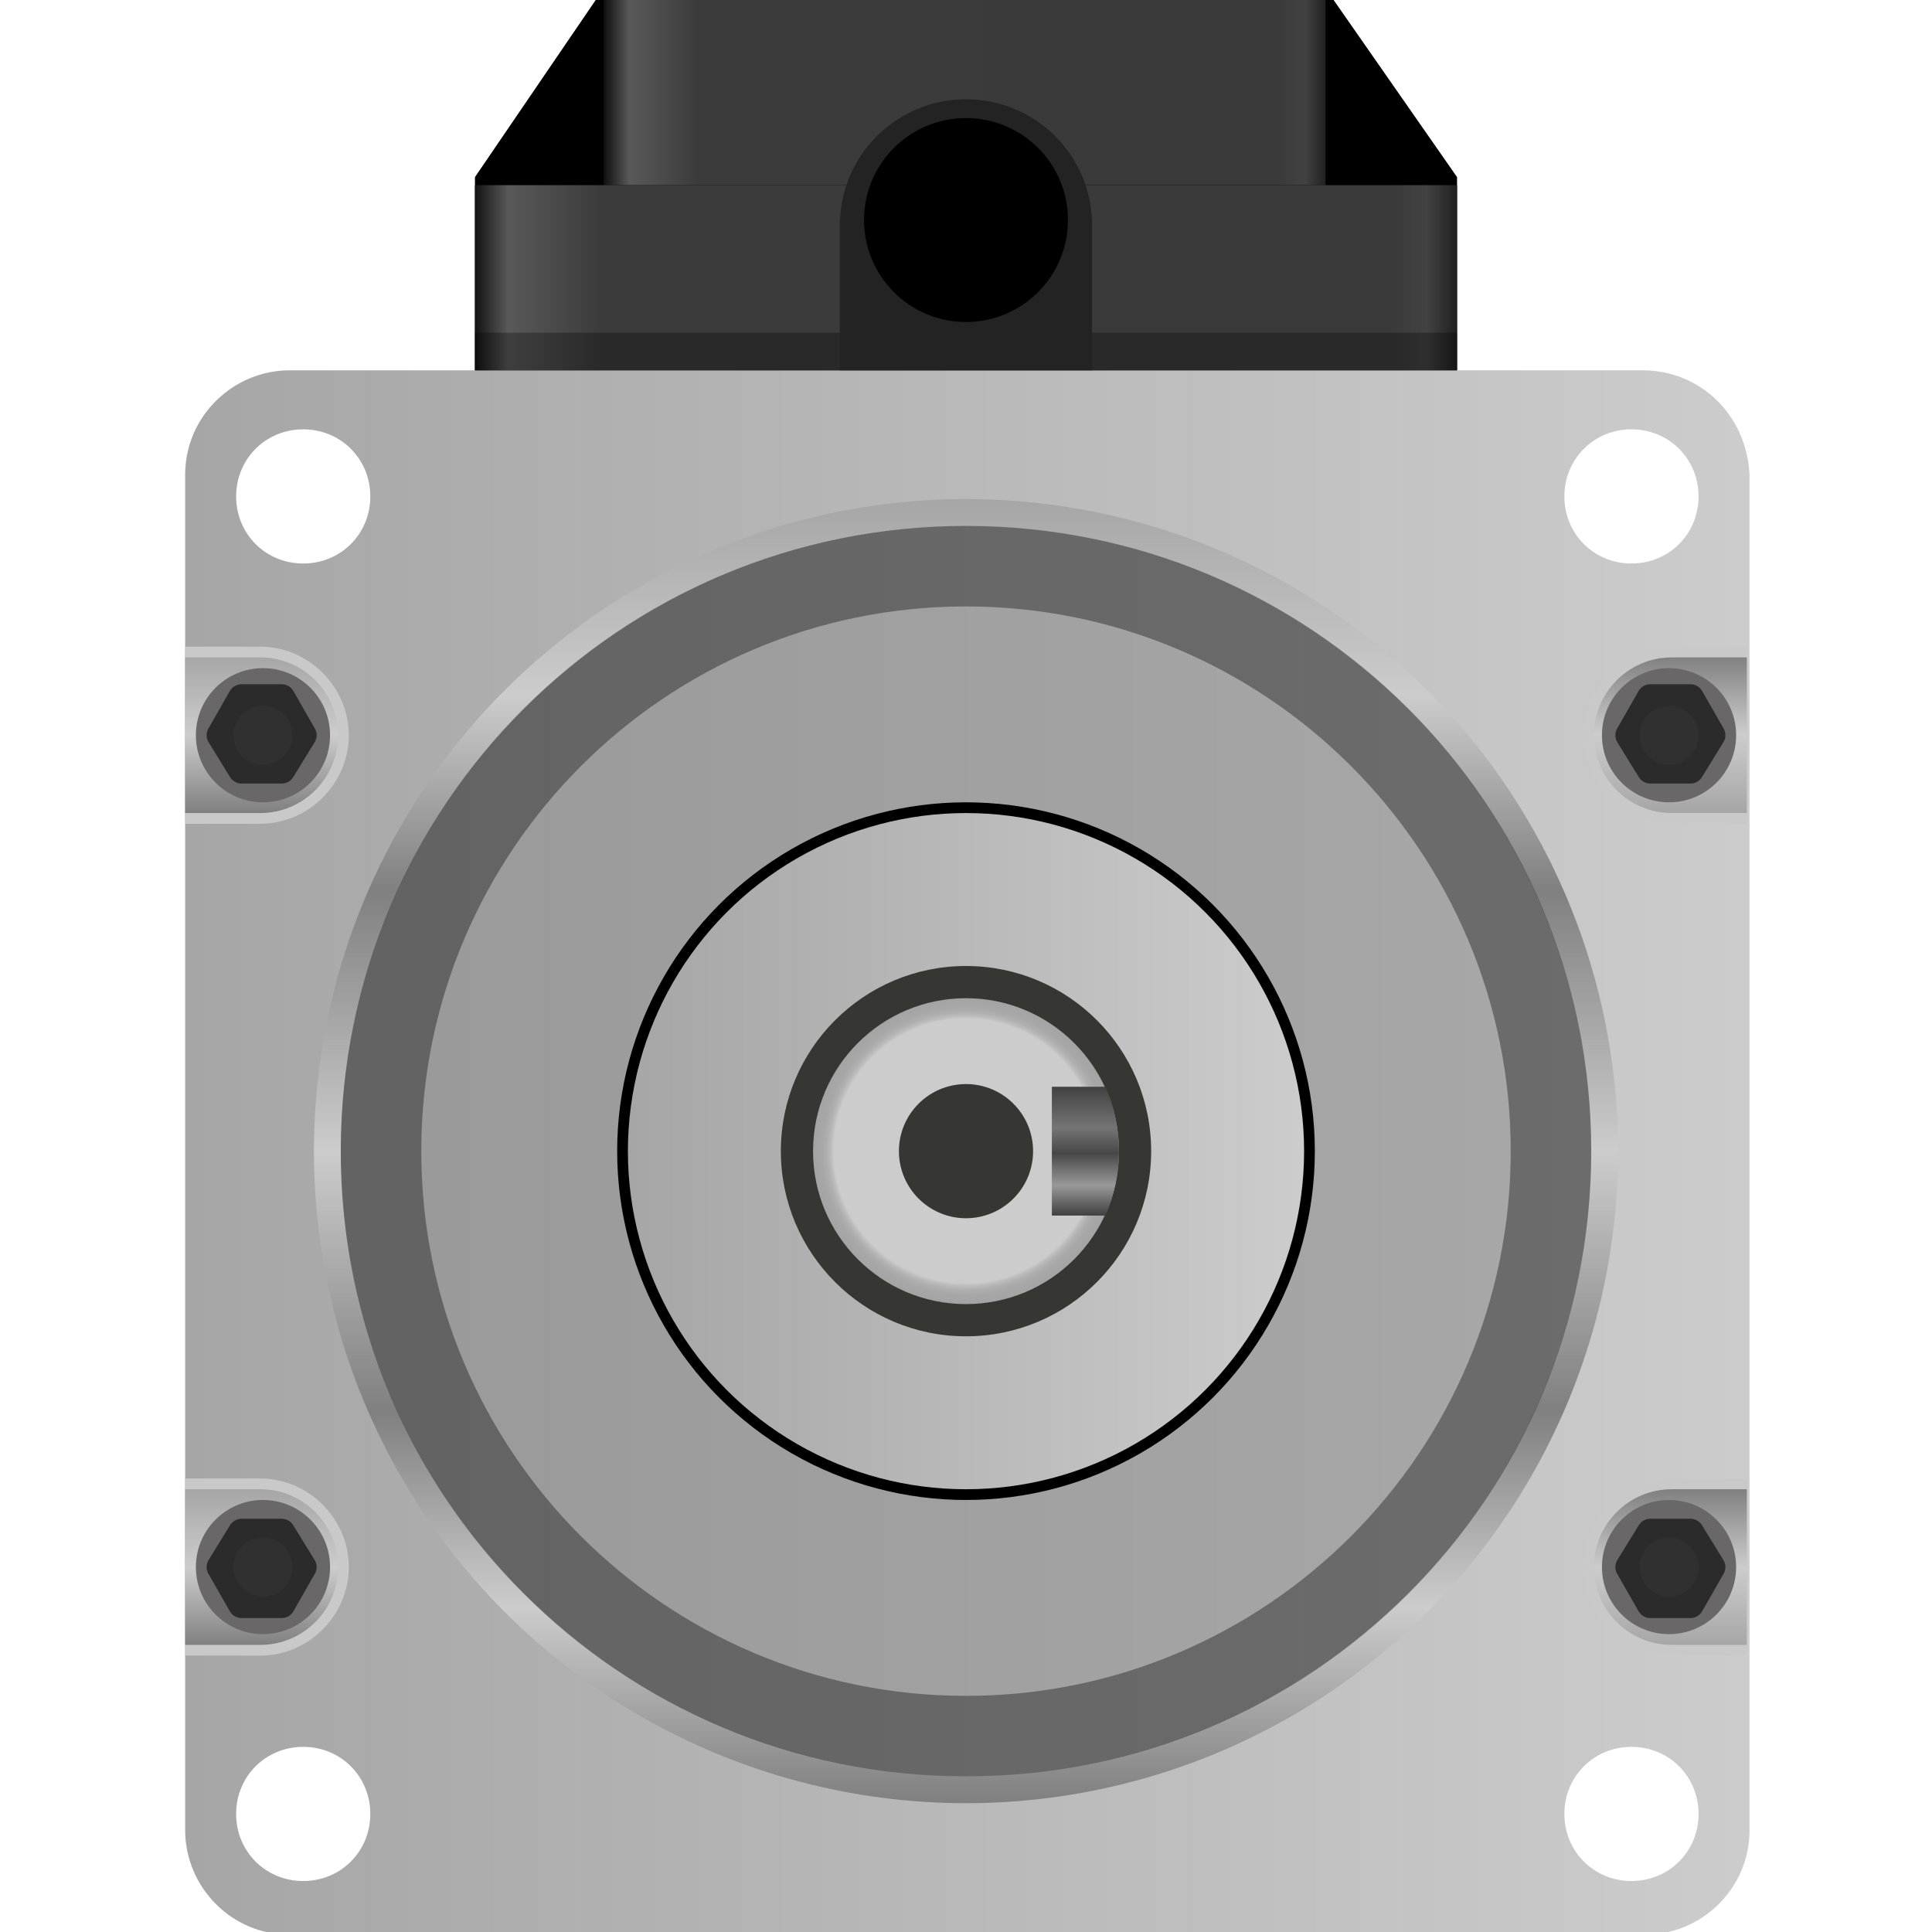 <?xml version="1.0" encoding="utf-8"?>
<!-- Generator: Adobe Illustrator 22.0.0, SVG Export Plug-In . SVG Version: 6.00 Build 0)  -->
<svg version="1.1" id="图层_1" xmlns="http://www.w3.org/2000/svg" xmlns:xlink="http://www.w3.org/1999/xlink" x="0px" y="0px"
	 viewBox="0 0 72 72" style="enable-background:new 0 0 72 72;" xml:space="preserve" width="72" height="72">
<style type="text/css">
	.st0{fill:#0F0F0F;}
	.st1{fill:url(#SVGID_1_);}
	.st2{fill:url(#SVGID_2_);}
	.st3{opacity:0.3;}
	.st4{fill:url(#SVGID_3_);}
	.st5{fill:url(#SVGID_4_);}
	.st6{fill:url(#SVGID_5_);}
	.st7{fill:url(#SVGID_6_);}
	.st8{fill:url(#SVGID_7_);}
	.st9{fill:url(#SVGID_8_);}
	.st10{fill:url(#SVGID_9_);}
	.st11{fill:url(#SVGID_10_);}
	.st12{fill:url(#SVGID_11_);}
	.st13{fill:url(#SVGID_12_);}
	.st14{fill:url(#SVGID_13_);}
	.st15{fill:url(#SVGID_14_);}
	.st16{fill:url(#SVGID_15_);}
	.st17{fill:url(#SVGID_16_);}
	.st18{fill:url(#SVGID_17_);}
	.st19{fill:url(#SVGID_18_);}
	.st20{fill:url(#SVGID_19_);}
	.st21{opacity:0.3;fill:url(#SVGID_20_);}
	.st22{opacity:0.3;fill:url(#SVGID_21_);}
	.st23{fill:url(#SVGID_22_);}
	.st24{fill:#292929;}
	.st25{fill:url(#SVGID_23_);}
	.st26{fill:#161616;}
	.st27{fill:#191919;}
	.st28{fill:url(#SVGID_24_);}
	.st29{fill:url(#SVGID_25_);}
	.st30{fill:url(#SVGID_26_);}
	.st31{fill:url(#SVGID_27_);}
	.st32{fill:url(#SVGID_28_);}
	.st33{fill:url(#SVGID_29_);}
	.st34{fill:url(#SVGID_30_);}
	.st35{fill:url(#SVGID_31_);}
	.st36{fill:url(#SVGID_32_);}
	.st37{fill:url(#SVGID_33_);}
	.st38{fill:url(#SVGID_34_);}
	.st39{fill:url(#SVGID_35_);}
	.st40{fill:url(#SVGID_36_);}
	.st41{fill:url(#SVGID_37_);}
	.st42{fill:#C9C9C9;}
	.st43{fill:url(#SVGID_38_);}
	.st44{fill:#696767;}
	.st45{fill:#424141;stroke:#2B2B2B;stroke-linejoin:round;stroke-miterlimit:10;}
	.st46{fill:#303030;}
	.st47{fill:url(#SVGID_39_);}
	.st48{fill:url(#SVGID_40_);}
	.st49{fill:url(#SVGID_41_);}
	.st50{fill:url(#SVGID_42_);}
	.st51{fill:url(#SVGID_43_);}
	.st52{opacity:0.4;}
	.st53{fill:#111111;}
	.st54{fill:url(#SVGID_44_);}
	.st55{fill:#363633;}
	.st56{fill:url(#SVGID_45_);}
	.st57{fill:url(#SVGID_46_);}
	.st58{fill:#232323;}
	.st59{fill:url(#SVGID_47_);}
	.st60{fill:url(#SVGID_48_);}
	.st61{fill:url(#SVGID_49_);}
	.st62{fill:url(#SVGID_50_);}
	.st63{fill:url(#SVGID_51_);}
	.st64{fill:url(#SVGID_52_);}
	.st65{fill:url(#SVGID_53_);}
	.st66{fill:url(#SVGID_54_);}
	.st67{fill:url(#SVGID_55_);}
	.st68{fill:url(#SVGID_56_);}
	.st69{fill:url(#SVGID_57_);}
	.st70{fill:url(#SVGID_58_);}
	.st71{fill:#878787;}
	.st72{opacity:0.5;fill:#FFFFFF;}
	.st73{opacity:0.5;}
	.st74{fill:url(#SVGID_59_);}
	.st75{fill:url(#SVGID_60_);}
	.st76{fill:url(#SVGID_61_);}
	.st77{fill:url(#SVGID_62_);}
	.st78{fill:url(#SVGID_63_);}
	.st79{opacity:0.2;}
	.st80{fill:url(#SVGID_64_);}
	.st81{fill:url(#SVGID_65_);}
	.st82{fill:url(#SVGID_66_);}
	.st83{fill:url(#SVGID_67_);}
	.st84{fill:url(#SVGID_68_);}
	.st85{fill:url(#SVGID_69_);}
	.st86{fill:url(#SVGID_70_);}
	.st87{fill:url(#SVGID_71_);}
	.st88{fill:url(#SVGID_72_);}
	.st89{fill:url(#SVGID_73_);}
	.st90{fill:url(#SVGID_74_);}
	.st91{fill:url(#SVGID_75_);}
	.st92{fill:url(#SVGID_76_);}
	.st93{fill:url(#SVGID_77_);}
	.st94{fill:url(#SVGID_78_);}
	.st95{fill:url(#SVGID_79_);}
	.st96{fill:url(#SVGID_80_);}
	.st97{fill:url(#SVGID_81_);}
	.st98{fill:url(#SVGID_82_);}
	.st99{fill:#5B5B5B;}
	.st100{fill:url(#SVGID_83_);}
	.st101{fill:url(#SVGID_84_);}
	.st102{fill:url(#SVGID_85_);}
	.st103{fill:url(#SVGID_86_);}
	.st104{fill:url(#SVGID_87_);}
	.st105{fill:url(#SVGID_88_);}
	.st106{fill:url(#SVGID_89_);}
	.st107{fill:url(#SVGID_90_);}
	.st108{fill:url(#SVGID_91_);}
	.st109{fill:url(#SVGID_92_);}
	.st110{fill:url(#SVGID_93_);}
	.st111{fill:url(#SVGID_94_);}
	.st112{fill:url(#SVGID_95_);}
	.st113{fill:url(#SVGID_96_);}
	.st114{fill:url(#SVGID_97_);}
	.st115{fill:url(#SVGID_98_);}
	.st116{fill:url(#SVGID_99_);}
	.st117{fill:url(#SVGID_100_);}
	.st118{fill:url(#SVGID_101_);}
	.st119{fill:url(#SVGID_102_);}
	.st120{fill:url(#SVGID_103_);}
	.st121{fill:url(#SVGID_104_);}
	.st122{fill:url(#SVGID_105_);}
	.st123{fill:url(#SVGID_106_);}
	.st124{fill:url(#SVGID_107_);}
	.st125{fill:url(#SVGID_108_);}
	.st126{fill:url(#SVGID_109_);}
	.st127{fill:url(#SVGID_110_);}
	.st128{fill:url(#SVGID_111_);}
	.st129{fill:url(#SVGID_112_);}
	.st130{fill:url(#SVGID_113_);}
	.st131{fill:url(#SVGID_114_);}
	.st132{fill:url(#SVGID_115_);}
	.st133{fill:url(#SVGID_116_);}
	.st134{fill:url(#SVGID_117_);}
	.st135{fill:url(#SVGID_118_);}
	.st136{fill:url(#SVGID_119_);}
	.st137{fill:url(#SVGID_120_);}
	.st138{fill:url(#SVGID_121_);}
	.st139{fill:url(#SVGID_122_);}
	.st140{fill:url(#SVGID_123_);}
	.st141{fill:url(#SVGID_124_);}
	.st142{fill:url(#SVGID_125_);}
	.st143{fill:url(#SVGID_126_);}
	.st144{opacity:0.3;fill:url(#SVGID_127_);}
	.st145{fill:url(#SVGID_128_);}
	.st146{fill:url(#SVGID_129_);}
	.st147{fill:url(#SVGID_130_);}
	.st148{fill:url(#SVGID_131_);}
	.st149{opacity:0.3;fill:url(#SVGID_132_);}
	.st150{opacity:0.3;fill:url(#SVGID_133_);}
	.st151{opacity:0.8;fill:url(#SVGID_134_);}
	.st152{fill:url(#SVGID_135_);}
	.st153{opacity:0.5;fill:url(#SVGID_136_);}
	.st154{fill:url(#SVGID_137_);}
	.st155{fill:url(#SVGID_138_);}
	.st156{opacity:0.5;fill:url(#SVGID_139_);}
	.st157{fill:url(#SVGID_140_);}
	.st158{fill:url(#SVGID_141_);}
	.st159{opacity:0.5;fill:url(#SVGID_142_);}
	.st160{fill:url(#SVGID_143_);}
	.st161{fill:url(#SVGID_144_);}
	.st162{opacity:0.5;fill:url(#SVGID_145_);}
	.st163{fill:url(#SVGID_146_);}
	.st164{fill:url(#SVGID_147_);}
	.st165{opacity:0.5;fill:url(#SVGID_148_);}
	.st166{fill:url(#SVGID_149_);}
	.st167{fill:url(#SVGID_150_);}
	.st168{opacity:0.5;fill:url(#SVGID_151_);}
	.st169{fill:url(#SVGID_152_);}
	.st170{fill:url(#SVGID_153_);}
	.st171{opacity:0.5;fill:url(#SVGID_154_);}
	.st172{fill:url(#SVGID_155_);}
	.st173{fill:url(#SVGID_156_);}
	.st174{opacity:0.5;fill:url(#SVGID_157_);}
	.st175{fill:url(#SVGID_158_);}
	.st176{fill:url(#SVGID_159_);}
	.st177{opacity:0.5;fill:url(#SVGID_160_);}
	.st178{fill:url(#SVGID_161_);}
	.st179{fill:url(#SVGID_162_);}
	.st180{opacity:0.5;fill:url(#SVGID_163_);}
	.st181{fill:url(#SVGID_164_);}
	.st182{fill:url(#SVGID_165_);}
	.st183{opacity:0.5;fill:url(#SVGID_166_);}
	.st184{fill:url(#SVGID_167_);}
	.st185{fill:url(#SVGID_168_);}
	.st186{opacity:0.5;fill:url(#SVGID_169_);}
	.st187{fill:url(#SVGID_170_);}
	.st188{fill:url(#SVGID_171_);}
	.st189{opacity:0.5;fill:url(#SVGID_172_);}
	.st190{fill:url(#SVGID_173_);}
	.st191{fill:url(#SVGID_174_);}
	.st192{fill:url(#SVGID_175_);}
	.st193{fill:url(#SVGID_176_);}
	.st194{opacity:0.5;fill:url(#SVGID_177_);}
	.st195{opacity:0.5;fill:url(#SVGID_178_);}
	.st196{fill:url(#SVGID_179_);}
	.st197{fill:url(#SVGID_180_);}
	.st198{opacity:0.5;fill:url(#SVGID_181_);}
	.st199{opacity:0.4;fill:url(#SVGID_182_);}
	.st200{opacity:0.5;fill:url(#SVGID_183_);}
	.st201{opacity:0.5;fill:url(#SVGID_184_);}
	.st202{opacity:0.5;fill:url(#SVGID_185_);}
	.st203{fill:url(#SVGID_186_);}
	.st204{fill:url(#SVGID_187_);}
	.st205{opacity:0.5;fill:url(#SVGID_188_);}
	.st206{fill:url(#SVGID_189_);}
	.st207{opacity:0.5;fill:url(#SVGID_190_);}
	.st208{fill:url(#SVGID_191_);}
	.st209{fill:url(#SVGID_192_);}
	.st210{fill:url(#SVGID_193_);}
	.st211{fill:url(#SVGID_194_);}
	.st212{fill:url(#SVGID_195_);}
	.st213{fill:url(#路径_726_4_);}
	.st214{fill:url(#路径_727_4_);}
	.st215{fill:url(#路径_729_4_);}
	.st216{fill:url(#路径_730_4_);}
	.st217{fill:url(#路径_731_4_);}
	.st218{fill:url(#路径_733_4_);}
	.st219{fill:#FFFFFF;}
	.st220{fill:url(#路径_736_4_);}
	.st221{fill:url(#路径_737_4_);}
	.st222{fill:url(#路径_738_4_);}
	.st223{fill:url(#路径_740_4_);}
	.st224{fill:url(#路径_743_4_);}
	.st225{fill:url(#路径_744_4_);}
	.st226{fill:url(#路径_745_4_);}
	.st227{fill:url(#路径_747_4_);}
	.st228{fill:url(#路径_750_4_);}
	.st229{fill:url(#路径_751_4_);}
	.st230{fill:url(#路径_752_4_);}
	.st231{fill:url(#路径_754_4_);}
	.st232{fill:url(#SVGID_196_);}
	.st233{fill:url(#SVGID_197_);}
	.st234{fill:url(#SVGID_198_);}
	.st235{fill:url(#SVGID_199_);}
	.st236{fill:url(#SVGID_200_);}
	.st237{fill:url(#SVGID_201_);}
	.st238{fill:url(#SVGID_202_);}
	.st239{fill:url(#SVGID_203_);}
	.st240{fill:url(#SVGID_204_);}
	.st241{fill:url(#SVGID_205_);}
	.st242{fill:url(#SVGID_206_);}
	.st243{fill:url(#SVGID_207_);}
	.st244{fill:url(#SVGID_208_);}
	.st245{fill:url(#路径_3291_2_);}
	.st246{opacity:0.18;fill:#757575;}
	.st247{opacity:0.2;fill:#FFFFFF;}
	.st248{fill:url(#路径_3292_2_);}
	.st249{opacity:0.8;fill:url(#SVGID_209_);}
	.st250{opacity:0.5;fill:url(#SVGID_210_);}
	.st251{opacity:0.5;fill:url(#SVGID_211_);}
	.st252{opacity:0.4;fill:#FFFFFF;}
	.st253{fill:url(#SVGID_212_);}
	.st254{opacity:0.5;fill:url(#SVGID_213_);}
	.st255{fill:url(#SVGID_214_);}
	.st256{fill:url(#SVGID_215_);}
	.st257{opacity:0.5;fill:url(#SVGID_216_);}
	.st258{fill:url(#SVGID_217_);}
	.st259{fill:url(#SVGID_218_);}
	.st260{opacity:0.5;fill:url(#SVGID_219_);}
	.st261{fill:url(#SVGID_220_);}
	.st262{fill:url(#SVGID_221_);}
	.st263{opacity:0.5;fill:url(#SVGID_222_);}
	.st264{fill:url(#SVGID_223_);}
	.st265{fill:url(#SVGID_224_);}
	.st266{opacity:0.5;fill:url(#SVGID_225_);}
	.st267{fill:url(#SVGID_226_);}
	.st268{fill:url(#SVGID_227_);}
	.st269{opacity:0.5;fill:url(#SVGID_228_);}
	.st270{fill:url(#SVGID_229_);}
	.st271{fill:url(#SVGID_230_);}
	.st272{opacity:0.5;fill:url(#SVGID_231_);}
	.st273{fill:url(#SVGID_232_);}
	.st274{fill:url(#SVGID_233_);}
	.st275{opacity:0.5;fill:url(#SVGID_234_);}
	.st276{fill:url(#SVGID_235_);}
	.st277{fill:url(#SVGID_236_);}
	.st278{opacity:0.5;fill:url(#SVGID_237_);}
	.st279{fill:url(#SVGID_238_);}
	.st280{fill:url(#SVGID_239_);}
	.st281{opacity:0.5;fill:url(#SVGID_240_);}
	.st282{fill:url(#SVGID_241_);}
	.st283{fill:url(#SVGID_242_);}
	.st284{opacity:0.2;fill:#6D6D6D;}
	.st285{opacity:0.1;}
	.st286{fill:url(#SVGID_243_);}
	.st287{opacity:0.5;fill:url(#SVGID_244_);}
	.st288{fill:url(#SVGID_245_);}
	.st289{fill:url(#SVGID_246_);}
	.st290{opacity:0.5;fill:url(#SVGID_247_);}
	.st291{opacity:0.5;fill:url(#SVGID_248_);}
	.st292{fill:url(#SVGID_249_);}
	.st293{opacity:0.5;fill:url(#SVGID_250_);}
	.st294{fill:url(#SVGID_251_);}
	.st295{fill:url(#SVGID_252_);}
	.st296{fill:url(#SVGID_253_);}
	.st297{fill:url(#SVGID_254_);}
	.st298{fill:url(#SVGID_255_);}
	.st299{fill:url(#SVGID_256_);}
	.st300{fill:url(#SVGID_257_);}
	.st301{fill:url(#SVGID_258_);}
	.st302{fill:url(#SVGID_259_);}
	.st303{fill:url(#SVGID_260_);}
	.st304{fill:url(#SVGID_261_);}
	.st305{fill:url(#SVGID_262_);}
	.st306{fill:url(#SVGID_263_);}
	.st307{fill:url(#SVGID_264_);}
	.st308{fill:url(#SVGID_265_);}
	.st309{fill:url(#SVGID_266_);}
	.st310{fill:url(#SVGID_267_);}
	.st311{fill:url(#SVGID_268_);}
	.st312{fill:url(#SVGID_269_);}
	.st313{fill:url(#SVGID_270_);}
	.st314{fill:url(#SVGID_271_);}
	.st315{fill:url(#SVGID_272_);}
	.st316{fill:url(#SVGID_273_);}
	.st317{fill:url(#SVGID_274_);}
	.st318{fill:url(#SVGID_275_);}
	.st319{fill:url(#SVGID_276_);}
	.st320{fill:url(#SVGID_277_);}
	.st321{fill:url(#SVGID_278_);}
	.st322{fill:url(#SVGID_279_);}
	.st323{fill:url(#SVGID_280_);}
	.st324{fill:url(#SVGID_281_);}
	.st325{fill:url(#SVGID_282_);}
	.st326{fill:url(#SVGID_283_);}
	.st327{fill:#636363;}
	.st328{fill:url(#SVGID_284_);}
	.st329{fill:url(#SVGID_285_);}
	.st330{opacity:0.3;fill:url(#SVGID_286_);}
	.st331{fill:url(#SVGID_287_);}
	.st332{fill:url(#SVGID_288_);}
	.st333{fill:url(#SVGID_289_);}
	.st334{fill:url(#SVGID_290_);}
	.st335{fill:url(#SVGID_291_);}
	.st336{opacity:0.5;fill:url(#SVGID_292_);}
	.st337{fill:url(#SVGID_293_);}
	.st338{fill:url(#SVGID_294_);}
	.st339{fill:url(#SVGID_295_);}
	.st340{fill:url(#SVGID_296_);}
	.st341{opacity:0.5;fill:url(#SVGID_297_);}
	.st342{fill:url(#SVGID_298_);}
	.st343{fill:url(#SVGID_299_);}
	.st344{opacity:0.5;fill:url(#SVGID_300_);}
	.st345{opacity:0.5;fill:url(#SVGID_301_);}
	.st346{opacity:0.5;fill:url(#SVGID_302_);}
	.st347{opacity:0.5;fill:url(#SVGID_303_);}
	.st348{opacity:0.5;fill:url(#SVGID_304_);}
	.st349{fill:url(#SVGID_305_);}
	.st350{fill:url(#SVGID_306_);}
	.st351{opacity:0.5;fill:url(#SVGID_307_);}
	.st352{fill:url(#SVGID_308_);}
	.st353{opacity:0.5;fill:url(#SVGID_309_);}
	.st354{fill:url(#SVGID_310_);}
	.st355{fill:url(#SVGID_311_);}
	.st356{fill:url(#SVGID_312_);}
	.st357{fill:url(#SVGID_313_);}
	.st358{fill:url(#SVGID_314_);}
	.st359{fill:url(#SVGID_315_);}
	.st360{fill:url(#SVGID_316_);}
	.st361{opacity:0.5;fill:url(#SVGID_317_);}
	.st362{fill:url(#SVGID_318_);}
	.st363{fill:url(#SVGID_319_);}
	.st364{opacity:0.5;fill:url(#SVGID_320_);}
	.st365{fill:url(#SVGID_321_);}
	.st366{fill:url(#SVGID_322_);}
	.st367{opacity:0.5;fill:url(#SVGID_323_);}
	.st368{fill:url(#SVGID_324_);}
	.st369{fill:url(#SVGID_325_);}
	.st370{opacity:0.5;fill:url(#SVGID_326_);}
	.st371{fill:url(#SVGID_327_);}
	.st372{fill:url(#SVGID_328_);}
	.st373{opacity:0.5;fill:url(#SVGID_329_);}
	.st374{fill:url(#SVGID_330_);}
	.st375{fill:url(#SVGID_331_);}
	.st376{opacity:0.5;fill:url(#SVGID_332_);}
	.st377{fill:url(#SVGID_333_);}
	.st378{fill:url(#SVGID_334_);}
	.st379{opacity:0.5;fill:url(#SVGID_335_);}
	.st380{fill:url(#SVGID_336_);}
	.st381{fill:url(#SVGID_337_);}
	.st382{opacity:0.5;fill:url(#SVGID_338_);}
	.st383{fill:url(#SVGID_339_);}
	.st384{fill:url(#SVGID_340_);}
	.st385{opacity:0.5;fill:url(#SVGID_341_);}
	.st386{fill:url(#SVGID_342_);}
	.st387{fill:url(#SVGID_343_);}
	.st388{opacity:0.5;fill:url(#SVGID_344_);}
	.st389{fill:url(#SVGID_345_);}
	.st390{fill:url(#SVGID_346_);}
	.st391{opacity:0.5;fill:url(#SVGID_347_);}
	.st392{fill:url(#SVGID_348_);}
	.st393{fill:url(#SVGID_349_);}
	.st394{opacity:0.5;fill:url(#SVGID_350_);}
	.st395{fill:url(#SVGID_351_);}
	.st396{fill:url(#SVGID_352_);}
	.st397{opacity:0.5;fill:url(#SVGID_353_);}
	.st398{fill:url(#SVGID_354_);}
	.st399{fill:url(#SVGID_355_);}
	.st400{opacity:0.5;fill:url(#SVGID_356_);}
	.st401{fill:url(#SVGID_357_);}
	.st402{fill:url(#路径_726_5_);}
	.st403{fill:url(#路径_727_5_);}
	.st404{fill:url(#路径_729_5_);}
	.st405{fill:url(#路径_730_5_);}
	.st406{fill:url(#路径_731_5_);}
	.st407{fill:url(#路径_733_5_);}
	.st408{fill:url(#路径_736_5_);}
	.st409{fill:url(#路径_737_5_);}
	.st410{fill:url(#路径_738_5_);}
	.st411{fill:url(#路径_740_5_);}
	.st412{fill:url(#路径_743_5_);}
	.st413{fill:url(#路径_744_5_);}
	.st414{fill:url(#路径_745_5_);}
	.st415{fill:url(#路径_747_5_);}
	.st416{fill:url(#路径_750_5_);}
	.st417{fill:url(#路径_751_5_);}
	.st418{fill:url(#路径_752_5_);}
	.st419{fill:url(#路径_754_5_);}
	.st420{fill:url(#SVGID_358_);}
	.st421{opacity:0.5;fill:url(#SVGID_359_);}
	.st422{fill:url(#SVGID_360_);}
	.st423{fill:url(#SVGID_361_);}
	.st424{fill:url(#SVGID_362_);}
	.st425{fill:url(#SVGID_363_);}
	.st426{opacity:0.1;fill:url(#SVGID_364_);}
	.st427{fill:url(#SVGID_365_);}
	.st428{fill:url(#SVGID_366_);}
	.st429{opacity:0.4;fill:url(#SVGID_367_);}
	.st430{opacity:0.2;fill:url(#SVGID_368_);}
	.st431{opacity:0.2;fill:url(#SVGID_369_);}
	.st432{opacity:0.2;fill:url(#SVGID_370_);}
	.st433{fill:#B22200;}
	.st434{opacity:0.6;fill:url(#SVGID_371_);}
	.st435{opacity:0.6;fill:url(#SVGID_372_);}
	.st436{opacity:0.6;fill:url(#SVGID_373_);}
	.st437{opacity:0.6;fill:url(#SVGID_374_);}
	.st438{opacity:0.6;fill:url(#SVGID_375_);}
	.st439{opacity:0.6;fill:url(#SVGID_376_);}
	.st440{opacity:0.6;fill:url(#SVGID_377_);}
	.st441{opacity:0.6;fill:url(#SVGID_378_);}
	.st442{opacity:0.6;fill:url(#SVGID_379_);}
	.st443{opacity:0.6;fill:url(#SVGID_380_);}
	.st444{opacity:0.6;fill:url(#SVGID_381_);}
	.st445{opacity:0.6;fill:url(#SVGID_382_);}
	.st446{opacity:0.6;fill:url(#SVGID_383_);}
	.st447{opacity:0.6;fill:url(#SVGID_384_);}
	.st448{opacity:0.6;fill:url(#SVGID_385_);}
	.st449{opacity:0.6;fill:url(#SVGID_386_);}
	.st450{opacity:0.8;}
	.st451{opacity:0.7;}
	.st452{opacity:0.55;}
	.st453{opacity:0.6;}
	.st454{opacity:0.85;}
	.st455{opacity:0.6;fill:url(#SVGID_387_);}
	.st456{opacity:0.8;fill:url(#SVGID_388_);}
	.st457{fill:url(#SVGID_389_);}
	.st458{opacity:0.6;fill:url(#SVGID_390_);}
	.st459{fill:url(#SVGID_391_);}
	.st460{opacity:0.6;fill:url(#SVGID_392_);}
	.st461{fill:url(#SVGID_393_);}
	.st462{fill:url(#SVGID_394_);}
	.st463{fill:url(#SVGID_395_);}
	.st464{opacity:0.6;fill:url(#SVGID_396_);}
	.st465{opacity:0.8;fill:url(#SVGID_397_);}
	.st466{opacity:0.8;fill:url(#SVGID_398_);}
	.st467{opacity:0.6;fill:url(#SVGID_399_);}
	.st468{opacity:0.6;fill:url(#SVGID_400_);}
	.st469{fill:url(#SVGID_401_);}
	.st470{opacity:0.5;fill:url(#SVGID_402_);}
	.st471{opacity:0.5;fill:url(#SVGID_403_);}
	.st472{fill:url(#SVGID_404_);}
	.st473{opacity:0.5;fill:url(#SVGID_405_);}
	.st474{fill:url(#SVGID_406_);}
	.st475{fill:url(#SVGID_407_);}
	.st476{fill:url(#SVGID_408_);}
	.st477{fill:url(#SVGID_409_);}
	.st478{fill:url(#SVGID_410_);}
	.st479{fill:url(#SVGID_411_);}
	.st480{fill:url(#SVGID_412_);}
	.st481{fill:url(#SVGID_413_);}
	.st482{fill:url(#SVGID_414_);}
	.st483{opacity:0.5;fill:url(#SVGID_415_);}
	.st484{fill:url(#SVGID_416_);}
	.st485{fill:url(#SVGID_417_);}
	.st486{fill:url(#SVGID_418_);}
	.st487{fill:url(#SVGID_419_);}
	.st488{opacity:0.1;fill:url(#SVGID_420_);}
	.st489{fill:url(#SVGID_421_);}
	.st490{fill:url(#SVGID_422_);}
	.st491{opacity:0.4;fill:url(#SVGID_423_);}
	.st492{opacity:0.2;fill:url(#SVGID_424_);}
	.st493{opacity:0.2;fill:url(#SVGID_425_);}
	.st494{opacity:0.2;fill:url(#SVGID_426_);}
	.st495{opacity:0.6;fill:url(#SVGID_427_);}
	.st496{opacity:0.6;fill:url(#SVGID_428_);}
	.st497{opacity:0.6;fill:url(#SVGID_429_);}
	.st498{opacity:0.6;fill:url(#SVGID_430_);}
	.st499{opacity:0.6;fill:url(#SVGID_431_);}
	.st500{opacity:0.6;fill:url(#SVGID_432_);}
	.st501{opacity:0.6;fill:url(#SVGID_433_);}
	.st502{opacity:0.6;fill:url(#SVGID_434_);}
	.st503{opacity:0.6;fill:url(#SVGID_435_);}
	.st504{opacity:0.6;fill:url(#SVGID_436_);}
	.st505{opacity:0.6;fill:url(#SVGID_437_);}
	.st506{opacity:0.6;fill:url(#SVGID_438_);}
	.st507{opacity:0.6;fill:url(#SVGID_439_);}
	.st508{opacity:0.6;fill:url(#SVGID_440_);}
	.st509{opacity:0.6;fill:url(#SVGID_441_);}
	.st510{opacity:0.6;fill:url(#SVGID_442_);}
	.st511{opacity:0.6;fill:url(#SVGID_443_);}
	.st512{opacity:0.8;fill:url(#SVGID_444_);}
	.st513{fill:url(#SVGID_445_);}
	.st514{opacity:0.6;fill:url(#SVGID_446_);}
	.st515{fill:url(#SVGID_447_);}
	.st516{opacity:0.6;fill:url(#SVGID_448_);}
	.st517{fill:url(#SVGID_449_);}
	.st518{fill:url(#SVGID_450_);}
	.st519{fill:url(#SVGID_451_);}
	.st520{opacity:0.6;fill:url(#SVGID_452_);}
	.st521{opacity:0.8;fill:url(#SVGID_453_);}
	.st522{opacity:0.8;fill:url(#SVGID_454_);}
	.st523{opacity:0.6;fill:url(#SVGID_455_);}
	.st524{opacity:0.6;fill:url(#SVGID_456_);}
	.st525{fill:url(#SVGID_457_);}
	.st526{opacity:0.5;fill:url(#SVGID_458_);}
	.st527{opacity:0.5;fill:url(#SVGID_459_);}
	.st528{fill:url(#SVGID_460_);}
	.st529{opacity:0.5;fill:url(#SVGID_461_);}
	.st530{fill:url(#SVGID_462_);}
	.st531{fill:url(#SVGID_463_);}
	.st532{fill:url(#SVGID_464_);}
	.st533{fill:url(#SVGID_465_);}
	.st534{fill:url(#SVGID_466_);}
	.st535{fill:url(#SVGID_467_);}
	.st536{fill:url(#SVGID_468_);}
	.st537{fill:url(#SVGID_469_);}
	.st538{fill:url(#SVGID_470_);}
	.st539{opacity:0.5;fill:url(#SVGID_471_);}
	.st540{fill:url(#SVGID_472_);}
	.st541{fill:url(#SVGID_473_);}
	.st542{fill:url(#SVGID_474_);}
	.st543{fill:url(#SVGID_475_);}
	.st544{opacity:0.1;fill:url(#SVGID_476_);}
	.st545{fill:url(#SVGID_477_);}
	.st546{fill:url(#SVGID_478_);}
	.st547{opacity:0.4;fill:url(#SVGID_479_);}
	.st548{opacity:0.2;fill:url(#SVGID_480_);}
	.st549{opacity:0.2;fill:url(#SVGID_481_);}
	.st550{opacity:0.2;fill:url(#SVGID_482_);}
	.st551{opacity:0.6;fill:url(#SVGID_483_);}
	.st552{opacity:0.6;fill:url(#SVGID_484_);}
	.st553{opacity:0.6;fill:url(#SVGID_485_);}
	.st554{opacity:0.6;fill:url(#SVGID_486_);}
	.st555{opacity:0.6;fill:url(#SVGID_487_);}
	.st556{opacity:0.6;fill:url(#SVGID_488_);}
	.st557{opacity:0.6;fill:url(#SVGID_489_);}
	.st558{opacity:0.6;fill:url(#SVGID_490_);}
	.st559{opacity:0.6;fill:url(#SVGID_491_);}
	.st560{opacity:0.6;fill:url(#SVGID_492_);}
	.st561{opacity:0.6;fill:url(#SVGID_493_);}
	.st562{opacity:0.6;fill:url(#SVGID_494_);}
	.st563{opacity:0.6;fill:url(#SVGID_495_);}
	.st564{opacity:0.6;fill:url(#SVGID_496_);}
	.st565{opacity:0.6;fill:url(#SVGID_497_);}
	.st566{opacity:0.6;fill:url(#SVGID_498_);}
	.st567{opacity:0.6;fill:url(#SVGID_499_);}
	.st568{opacity:0.8;fill:url(#SVGID_500_);}
	.st569{fill:url(#SVGID_501_);}
	.st570{opacity:0.6;fill:url(#SVGID_502_);}
	.st571{fill:url(#SVGID_503_);}
	.st572{opacity:0.6;fill:url(#SVGID_504_);}
	.st573{fill:url(#SVGID_505_);}
	.st574{fill:url(#SVGID_506_);}
	.st575{fill:url(#SVGID_507_);}
	.st576{opacity:0.6;fill:url(#SVGID_508_);}
	.st577{opacity:0.8;fill:url(#SVGID_509_);}
	.st578{opacity:0.8;fill:url(#SVGID_510_);}
	.st579{opacity:0.6;fill:url(#SVGID_511_);}
	.st580{opacity:0.6;fill:url(#SVGID_512_);}
	.st581{fill:url(#SVGID_513_);}
	.st582{opacity:0.5;fill:url(#SVGID_514_);}
	.st583{opacity:0.5;fill:url(#SVGID_515_);}
	.st584{fill:url(#SVGID_516_);}
	.st585{opacity:0.5;fill:url(#SVGID_517_);}
	.st586{fill:url(#SVGID_518_);}
	.st587{fill:url(#SVGID_519_);}
	.st588{fill:url(#SVGID_520_);}
	.st589{fill:url(#SVGID_521_);}
	.st590{fill:url(#SVGID_522_);}
	.st591{fill:url(#SVGID_523_);}
	.st592{fill:url(#SVGID_524_);}
	.st593{fill:url(#SVGID_525_);}
	.st594{fill:none;}
	.st595{fill:url(#SVGID_526_);}
	.st596{fill:url(#SVGID_527_);}
	.st597{fill:url(#SVGID_528_);}
	.st598{fill:url(#SVGID_529_);}
	.st599{fill:url(#SVGID_530_);}
	.st600{fill:url(#SVGID_531_);}
	.st601{fill:url(#SVGID_532_);}
	.st602{fill:url(#SVGID_533_);}
	.st603{fill:url(#SVGID_534_);}
	.st604{fill:url(#SVGID_535_);}
	.st605{fill:url(#SVGID_536_);}
	.st606{fill:url(#SVGID_537_);}
	.st607{fill:url(#SVGID_538_);}
	.st608{fill:url(#SVGID_539_);}
	.st609{fill:url(#SVGID_540_);}
	.st610{fill:url(#SVGID_541_);}
	.st611{fill:url(#SVGID_542_);}
	.st612{fill:url(#SVGID_543_);}
	.st613{fill:url(#SVGID_544_);}
	.st614{fill:url(#SVGID_545_);}
	.st615{fill:url(#SVGID_546_);}
	.st616{fill:url(#SVGID_547_);}
	.st617{fill:url(#SVGID_548_);}
	.st618{fill:url(#SVGID_549_);}
	.st619{fill:url(#SVGID_550_);}
	.st620{fill:url(#SVGID_551_);}
	.st621{fill:url(#SVGID_552_);}
	.st622{fill:url(#SVGID_553_);}
	.st623{fill:url(#SVGID_554_);}
	.st624{fill:url(#SVGID_555_);}
	.st625{fill:url(#SVGID_556_);}
	.st626{fill:url(#SVGID_557_);}
	.st627{fill:url(#SVGID_558_);}
	.st628{fill:url(#SVGID_559_);}
	.st629{fill:url(#SVGID_560_);}
	.st630{fill:url(#SVGID_561_);}
	.st631{fill:url(#SVGID_562_);}
	.st632{fill:url(#SVGID_563_);}
	.st633{fill:url(#SVGID_564_);}
	.st634{fill:url(#SVGID_565_);}
	.st635{fill:url(#SVGID_566_);}
	.st636{fill:url(#SVGID_567_);}
	.st637{fill:url(#路径_3291_3_);}
	.st638{fill:url(#路径_3292_3_);}
	.st639{opacity:0.8;fill:url(#SVGID_568_);}
	.st640{opacity:0.5;fill:url(#SVGID_569_);}
	.st641{opacity:0.5;fill:url(#SVGID_570_);}
	.st642{fill:url(#SVGID_571_);}
	.st643{opacity:0.5;fill:url(#SVGID_572_);}
	.st644{fill:url(#SVGID_573_);}
	.st645{fill:url(#SVGID_574_);}
	.st646{opacity:0.5;fill:url(#SVGID_575_);}
	.st647{fill:url(#SVGID_576_);}
	.st648{fill:url(#SVGID_577_);}
	.st649{opacity:0.5;fill:url(#SVGID_578_);}
	.st650{fill:url(#SVGID_579_);}
	.st651{fill:url(#SVGID_580_);}
	.st652{opacity:0.5;fill:url(#SVGID_581_);}
	.st653{fill:url(#SVGID_582_);}
	.st654{fill:url(#SVGID_583_);}
	.st655{opacity:0.5;fill:url(#SVGID_584_);}
	.st656{fill:url(#SVGID_585_);}
	.st657{fill:url(#SVGID_586_);}
	.st658{opacity:0.5;fill:url(#SVGID_587_);}
	.st659{fill:url(#SVGID_588_);}
	.st660{fill:url(#SVGID_589_);}
	.st661{opacity:0.5;fill:url(#SVGID_590_);}
	.st662{fill:url(#SVGID_591_);}
	.st663{fill:url(#SVGID_592_);}
	.st664{opacity:0.5;fill:url(#SVGID_593_);}
	.st665{fill:url(#SVGID_594_);}
	.st666{fill:url(#SVGID_595_);}
	.st667{opacity:0.5;fill:url(#SVGID_596_);}
	.st668{fill:url(#SVGID_597_);}
	.st669{fill:url(#SVGID_598_);}
	.st670{opacity:0.5;fill:url(#SVGID_599_);}
	.st671{fill:url(#SVGID_600_);}
	.st672{fill:url(#SVGID_601_);}
	.st673{fill:url(#SVGID_602_);}
	.st674{opacity:0.5;fill:url(#SVGID_603_);}
	.st675{fill:url(#SVGID_604_);}
	.st676{fill:url(#SVGID_605_);}
	.st677{opacity:0.5;fill:url(#SVGID_606_);}
	.st678{opacity:0.5;fill:url(#SVGID_607_);}
	.st679{fill:url(#SVGID_608_);}
	.st680{opacity:0.5;fill:url(#SVGID_609_);}
	.st681{fill:url(#SVGID_610_);}
	.st682{fill:url(#SVGID_611_);}
	.st683{fill:url(#SVGID_612_);}
	.st684{fill:url(#SVGID_613_);}
	.st685{fill:url(#SVGID_614_);}
	.st686{opacity:0.3;fill:url(#SVGID_615_);}
	.st687{fill:url(#SVGID_616_);}
	.st688{fill:url(#SVGID_617_);}
	.st689{fill:url(#SVGID_618_);}
	.st690{fill:url(#SVGID_619_);}
	.st691{fill:url(#SVGID_620_);}
	.st692{opacity:0.5;fill:url(#SVGID_621_);}
	.st693{fill:url(#SVGID_622_);}
	.st694{fill:url(#SVGID_623_);}
	.st695{fill:url(#SVGID_624_);}
	.st696{fill:url(#SVGID_625_);}
	.st697{opacity:0.5;fill:url(#SVGID_626_);}
	.st698{fill:url(#SVGID_627_);}
	.st699{fill:url(#SVGID_628_);}
	.st700{opacity:0.5;fill:url(#SVGID_629_);}
	.st701{opacity:0.5;fill:url(#SVGID_630_);}
	.st702{opacity:0.5;fill:url(#SVGID_631_);}
	.st703{opacity:0.5;fill:url(#SVGID_632_);}
	.st704{opacity:0.5;fill:url(#SVGID_633_);}
	.st705{fill:url(#SVGID_634_);}
	.st706{fill:url(#SVGID_635_);}
	.st707{opacity:0.5;fill:url(#SVGID_636_);}
	.st708{fill:url(#SVGID_637_);}
	.st709{opacity:0.5;fill:url(#SVGID_638_);}
	.st710{fill:url(#SVGID_639_);}
	.st711{fill:url(#SVGID_640_);}
	.st712{fill:url(#SVGID_641_);}
	.st713{fill:url(#SVGID_642_);}
	.st714{fill:url(#SVGID_643_);}
	.st715{fill:url(#SVGID_644_);}
	.st716{fill:url(#SVGID_645_);}
	.st717{opacity:0.5;fill:url(#SVGID_646_);}
	.st718{fill:url(#SVGID_647_);}
	.st719{fill:url(#SVGID_648_);}
	.st720{opacity:0.5;fill:url(#SVGID_649_);}
	.st721{fill:url(#SVGID_650_);}
	.st722{fill:url(#SVGID_651_);}
	.st723{opacity:0.5;fill:url(#SVGID_652_);}
	.st724{fill:url(#SVGID_653_);}
	.st725{fill:url(#SVGID_654_);}
	.st726{opacity:0.5;fill:url(#SVGID_655_);}
	.st727{fill:url(#SVGID_656_);}
	.st728{fill:url(#SVGID_657_);}
	.st729{opacity:0.5;fill:url(#SVGID_658_);}
	.st730{fill:url(#SVGID_659_);}
	.st731{fill:url(#SVGID_660_);}
	.st732{opacity:0.5;fill:url(#SVGID_661_);}
	.st733{fill:url(#SVGID_662_);}
	.st734{fill:url(#SVGID_663_);}
	.st735{opacity:0.5;fill:url(#SVGID_664_);}
	.st736{fill:url(#SVGID_665_);}
	.st737{fill:url(#SVGID_666_);}
	.st738{opacity:0.5;fill:url(#SVGID_667_);}
	.st739{fill:url(#SVGID_668_);}
	.st740{fill:url(#SVGID_669_);}
	.st741{opacity:0.5;fill:url(#SVGID_670_);}
	.st742{fill:url(#SVGID_671_);}
	.st743{fill:url(#SVGID_672_);}
	.st744{opacity:0.5;fill:url(#SVGID_673_);}
	.st745{fill:url(#SVGID_674_);}
	.st746{fill:url(#SVGID_675_);}
	.st747{opacity:0.5;fill:url(#SVGID_676_);}
	.st748{fill:url(#SVGID_677_);}
	.st749{fill:url(#SVGID_678_);}
	.st750{opacity:0.5;fill:url(#SVGID_679_);}
	.st751{fill:url(#SVGID_680_);}
	.st752{fill:url(#SVGID_681_);}
	.st753{opacity:0.5;fill:url(#SVGID_682_);}
	.st754{fill:url(#SVGID_683_);}
	.st755{fill:url(#SVGID_684_);}
	.st756{opacity:0.5;fill:url(#SVGID_685_);}
	.st757{fill:url(#SVGID_686_);}
	.st758{fill:url(#路径_726_6_);}
	.st759{fill:url(#路径_727_6_);}
	.st760{fill:url(#路径_729_6_);}
	.st761{fill:url(#路径_730_6_);}
	.st762{fill:url(#路径_731_6_);}
	.st763{fill:url(#路径_733_6_);}
	.st764{fill:url(#路径_736_6_);}
	.st765{fill:url(#路径_737_6_);}
	.st766{fill:url(#路径_738_6_);}
	.st767{fill:url(#路径_740_6_);}
	.st768{fill:url(#路径_743_6_);}
	.st769{fill:url(#路径_744_6_);}
	.st770{fill:url(#路径_745_6_);}
	.st771{fill:url(#路径_747_6_);}
	.st772{fill:url(#路径_750_6_);}
	.st773{fill:url(#路径_751_6_);}
	.st774{fill:url(#路径_752_6_);}
	.st775{fill:url(#路径_754_6_);}
	.st776{fill:url(#SVGID_687_);}
	.st777{fill:url(#SVGID_688_);}
	.st778{fill:url(#SVGID_689_);}
	.st779{fill:url(#SVGID_690_);}
	.st780{fill:url(#SVGID_691_);}
	.st781{fill:url(#SVGID_692_);}
	.st782{fill:url(#SVGID_693_);}
	.st783{fill:url(#SVGID_694_);}
	.st784{fill:url(#SVGID_695_);}
	.st785{fill:url(#SVGID_696_);}
	.st786{fill:url(#SVGID_697_);}
	.st787{fill:url(#SVGID_698_);}
	.st788{fill:url(#SVGID_699_);}
	.st789{fill:url(#SVGID_700_);}
	.st790{fill:url(#SVGID_701_);}
	.st791{fill:url(#SVGID_702_);}
	.st792{fill:url(#SVGID_703_);}
	.st793{fill:url(#SVGID_704_);}
	.st794{fill:url(#SVGID_705_);}
	.st795{fill:url(#SVGID_706_);}
	.st796{fill:url(#SVGID_707_);}
	.st797{fill:url(#SVGID_708_);}
	.st798{fill:url(#SVGID_709_);}
	.st799{fill:url(#SVGID_710_);}
	.st800{fill:url(#SVGID_711_);}
	.st801{fill:url(#SVGID_712_);}
	.st802{fill:url(#SVGID_713_);}
	.st803{fill:url(#SVGID_714_);}
	.st804{fill:url(#SVGID_715_);}
	.st805{fill:url(#SVGID_716_);}
	.st806{fill:url(#SVGID_717_);}
	.st807{fill:url(#SVGID_718_);}
	.st808{fill:url(#SVGID_719_);}
	.st809{fill:url(#SVGID_720_);}
	.st810{fill:url(#SVGID_721_);}
	.st811{fill:url(#SVGID_722_);}
	.st812{fill:url(#SVGID_723_);}
	.st813{fill:url(#SVGID_724_);}
	.st814{fill:url(#SVGID_725_);}
	.st815{fill:url(#SVGID_726_);}
	.st816{fill:url(#SVGID_727_);}
	.st817{fill:url(#SVGID_728_);}
	.st818{fill:url(#SVGID_729_);}
	.st819{fill:url(#SVGID_730_);}
	.st820{fill:url(#SVGID_731_);}
	.st821{fill:url(#SVGID_732_);}
	.st822{fill:url(#SVGID_733_);}
	.st823{fill:url(#SVGID_734_);}
	.st824{fill:url(#SVGID_735_);}
	.st825{fill:url(#SVGID_736_);}
	.st826{fill:url(#SVGID_737_);}
	.st827{fill:url(#SVGID_738_);}
	.st828{fill:url(#SVGID_739_);}
	.st829{fill:url(#SVGID_740_);}
	.st830{fill:url(#SVGID_741_);}
	.st831{fill:url(#SVGID_742_);}
	.st832{fill:url(#SVGID_743_);}
	.st833{fill:url(#SVGID_744_);}
	.st834{fill:url(#SVGID_745_);}
	.st835{fill:url(#SVGID_746_);}
	.st836{fill:url(#SVGID_747_);}
	.st837{fill:url(#SVGID_748_);}
	.st838{fill:url(#SVGID_749_);}
	.st839{fill:url(#SVGID_750_);}
	.st840{fill:url(#SVGID_751_);}
	.st841{fill:url(#SVGID_752_);}
	.st842{fill:url(#SVGID_753_);}
	.st843{fill:url(#SVGID_754_);}
	.st844{opacity:0.3;fill:url(#SVGID_755_);}
	.st845{fill:url(#SVGID_756_);}
	.st846{fill:url(#SVGID_757_);}
	.st847{fill:url(#SVGID_758_);}
	.st848{fill:url(#SVGID_759_);}
	.st849{opacity:0.3;fill:url(#SVGID_760_);}
	.st850{opacity:0.3;fill:url(#SVGID_761_);}
	.st851{opacity:0.8;fill:url(#SVGID_762_);}
	.st852{fill:url(#SVGID_763_);}
	.st853{opacity:0.5;fill:url(#SVGID_764_);}
	.st854{fill:url(#SVGID_765_);}
	.st855{fill:url(#SVGID_766_);}
	.st856{opacity:0.5;fill:url(#SVGID_767_);}
	.st857{fill:url(#SVGID_768_);}
	.st858{fill:url(#SVGID_769_);}
	.st859{opacity:0.5;fill:url(#SVGID_770_);}
	.st860{fill:url(#SVGID_771_);}
	.st861{fill:url(#SVGID_772_);}
	.st862{opacity:0.5;fill:url(#SVGID_773_);}
	.st863{fill:url(#SVGID_774_);}
	.st864{fill:url(#SVGID_775_);}
	.st865{opacity:0.5;fill:url(#SVGID_776_);}
	.st866{fill:url(#SVGID_777_);}
	.st867{fill:url(#SVGID_778_);}
	.st868{opacity:0.5;fill:url(#SVGID_779_);}
	.st869{fill:url(#SVGID_780_);}
	.st870{fill:url(#SVGID_781_);}
	.st871{opacity:0.5;fill:url(#SVGID_782_);}
	.st872{fill:url(#SVGID_783_);}
	.st873{fill:url(#SVGID_784_);}
	.st874{opacity:0.5;fill:url(#SVGID_785_);}
	.st875{fill:url(#SVGID_786_);}
	.st876{fill:url(#SVGID_787_);}
	.st877{opacity:0.5;fill:url(#SVGID_788_);}
	.st878{fill:url(#SVGID_789_);}
	.st879{fill:url(#SVGID_790_);}
	.st880{opacity:0.5;fill:url(#SVGID_791_);}
	.st881{fill:url(#SVGID_792_);}
	.st882{fill:url(#SVGID_793_);}
	.st883{opacity:0.5;fill:url(#SVGID_794_);}
	.st884{fill:url(#SVGID_795_);}
	.st885{fill:url(#SVGID_796_);}
	.st886{opacity:0.5;fill:url(#SVGID_797_);}
	.st887{fill:url(#SVGID_798_);}
	.st888{fill:url(#SVGID_799_);}
	.st889{opacity:0.5;fill:url(#SVGID_800_);}
	.st890{fill:url(#SVGID_801_);}
	.st891{fill:url(#SVGID_802_);}
	.st892{fill:url(#SVGID_803_);}
	.st893{fill:url(#SVGID_804_);}
	.st894{opacity:0.5;fill:url(#SVGID_805_);}
	.st895{opacity:0.5;fill:url(#SVGID_806_);}
	.st896{fill:url(#SVGID_807_);}
	.st897{fill:url(#SVGID_808_);}
	.st898{opacity:0.5;fill:url(#SVGID_809_);}
	.st899{opacity:0.4;fill:url(#SVGID_810_);}
	.st900{opacity:0.5;fill:url(#SVGID_811_);}
	.st901{opacity:0.5;fill:url(#SVGID_812_);}
	.st902{opacity:0.5;fill:url(#SVGID_813_);}
	.st903{fill:url(#SVGID_814_);}
	.st904{fill:url(#SVGID_815_);}
	.st905{opacity:0.5;fill:url(#SVGID_816_);}
	.st906{fill:url(#SVGID_817_);}
	.st907{opacity:0.5;fill:url(#SVGID_818_);}
	.st908{fill:url(#SVGID_819_);}
	.st909{fill:url(#SVGID_820_);}
	.st910{fill:url(#SVGID_821_);}
	.st911{fill:url(#SVGID_822_);}
	.st912{fill:url(#SVGID_823_);}
	.st913{fill:url(#路径_726_7_);}
	.st914{fill:url(#路径_727_7_);}
	.st915{fill:url(#路径_729_7_);}
	.st916{fill:url(#路径_730_7_);}
	.st917{fill:url(#路径_731_7_);}
	.st918{fill:url(#路径_733_7_);}
	.st919{fill:url(#路径_736_7_);}
	.st920{fill:url(#路径_737_7_);}
	.st921{fill:url(#路径_738_7_);}
	.st922{fill:url(#路径_740_7_);}
	.st923{fill:url(#路径_743_7_);}
	.st924{fill:url(#路径_744_7_);}
	.st925{fill:url(#路径_745_7_);}
	.st926{fill:url(#路径_747_7_);}
	.st927{fill:url(#路径_750_7_);}
	.st928{fill:url(#路径_751_7_);}
	.st929{fill:url(#路径_752_7_);}
	.st930{fill:url(#路径_754_7_);}
	.st931{fill:url(#SVGID_824_);}
	.st932{fill:url(#SVGID_825_);}
	.st933{fill:url(#SVGID_826_);}
	.st934{fill:url(#SVGID_827_);}
	.st935{fill:url(#SVGID_828_);}
	.st936{fill:url(#SVGID_829_);}
	.st937{fill:url(#SVGID_830_);}
	.st938{fill:url(#SVGID_831_);}
	.st939{fill:url(#SVGID_832_);}
	.st940{fill:url(#SVGID_833_);}
	.st941{fill:url(#SVGID_834_);}
	.st942{fill:url(#SVGID_835_);}
	.st943{fill:url(#SVGID_836_);}
	.st944{fill:url(#SVGID_837_);}
	.st945{fill:url(#SVGID_838_);}
	.st946{fill:url(#SVGID_839_);}
	.st947{fill:url(#SVGID_840_);}
	.st948{fill:url(#SVGID_841_);}
	.st949{fill:url(#SVGID_842_);}
	.st950{fill:url(#SVGID_843_);}
	.st951{fill:url(#SVGID_844_);}
	.st952{fill:url(#SVGID_845_);}
	.st953{fill:url(#SVGID_846_);}
	.st954{fill:url(#SVGID_847_);}
	.st955{fill:url(#SVGID_848_);}
	.st956{fill:url(#SVGID_849_);}
	.st957{fill:url(#SVGID_850_);}
	.st958{fill:url(#SVGID_851_);}
	.st959{fill:url(#SVGID_852_);}
	.st960{fill:url(#SVGID_853_);}
	.st961{fill:url(#SVGID_854_);}
	.st962{fill:url(#SVGID_855_);}
	.st963{fill:url(#SVGID_856_);}
	.st964{fill:url(#SVGID_857_);}
	.st965{fill:url(#SVGID_858_);}
	.st966{fill:url(#SVGID_859_);}
	.st967{fill:url(#SVGID_860_);}
	.st968{fill:url(#SVGID_861_);}
	.st969{fill:url(#SVGID_862_);}
	.st970{fill:url(#SVGID_863_);}
	.st971{fill:url(#SVGID_864_);}
	.st972{fill:url(#SVGID_865_);}
	.st973{fill:url(#SVGID_866_);}
	.st974{fill:url(#SVGID_867_);}
	.st975{fill:url(#SVGID_868_);}
	.st976{fill:url(#SVGID_869_);}
	.st977{fill:url(#SVGID_870_);}
	.st978{fill:url(#SVGID_871_);}
	.st979{fill:url(#SVGID_872_);}
	.st980{fill:url(#SVGID_873_);}
	.st981{fill:url(#SVGID_874_);}
	.st982{fill:url(#SVGID_875_);}
	.st983{fill:url(#SVGID_876_);}
	.st984{fill:url(#SVGID_877_);}
	.st985{fill:url(#SVGID_878_);}
	.st986{opacity:0.3;fill:url(#SVGID_879_);}
	.st987{opacity:0.3;fill:url(#SVGID_880_);}
	.st988{fill:url(#SVGID_881_);}
	.st989{fill:url(#SVGID_882_);}
</style>
<g>
	<polygon points="17.7,14.2 17.7,6.6 22.2,0 49.7,0 54.3,6.6 54.3,14.2 	"/>
	<linearGradient id="SVGID_1_" gradientUnits="userSpaceOnUse" x1="6.893" y1="42.893" x2="65.107" y2="42.893">
		<stop  offset="2.153458e-07" style="stop-color:#A6A6A6"/>
		<stop  offset="1" style="stop-color:#CCCCCC"/>
	</linearGradient>
	<path class="st1" d="M61.2,13.8H10.8c-2.1,0-3.9,1.7-3.9,3.9v50.5c0,2.1,1.7,3.9,3.9,3.9h50.5c2.1,0,3.9-1.7,3.9-3.9V17.7
		C65.1,15.5,63.4,13.8,61.2,13.8z M11.3,70.1c-1.4,0-2.5-1.1-2.5-2.5c0-1.4,1.1-2.5,2.5-2.5s2.5,1.1,2.5,2.5
		C13.8,69,12.7,70.1,11.3,70.1z M11.3,21c-1.4,0-2.5-1.1-2.5-2.5c0-1.4,1.1-2.5,2.5-2.5s2.5,1.1,2.5,2.5C13.8,19.9,12.7,21,11.3,21z
		 M60.8,70.1c-1.4,0-2.5-1.1-2.5-2.5c0-1.4,1.1-2.5,2.5-2.5c1.4,0,2.5,1.1,2.5,2.5C63.3,69,62.2,70.1,60.8,70.1z M60.8,21
		c-1.4,0-2.5-1.1-2.5-2.5c0-1.4,1.1-2.5,2.5-2.5c1.4,0,2.5,1.1,2.5,2.5C63.3,19.9,62.2,21,60.8,21z"/>
	<g>
		<linearGradient id="SVGID_2_" gradientUnits="userSpaceOnUse" x1="22.536" y1="3.446" x2="49.464" y2="3.446">
			<stop  offset="7.931549e-08" style="stop-color:#121212"/>
			<stop  offset="3.399308e-02" style="stop-color:#595959"/>
			<stop  offset="0.129" style="stop-color:#3B3B3B"/>
			<stop  offset="0.933" style="stop-color:#3A3A3A"/>
			<stop  offset="0.969" style="stop-color:#424242"/>
			<stop  offset="1" style="stop-color:#1F1F1F"/>
		</linearGradient>
		<rect x="22.5" class="st2" width="26.9" height="6.9"/>
		<linearGradient id="SVGID_3_" gradientUnits="userSpaceOnUse" x1="17.692" y1="10.339" x2="54.307" y2="10.339">
			<stop  offset="7.931549e-08" style="stop-color:#121212"/>
			<stop  offset="3.399308e-02" style="stop-color:#595959"/>
			<stop  offset="0.129" style="stop-color:#3B3B3B"/>
			<stop  offset="0.933" style="stop-color:#3A3A3A"/>
			<stop  offset="0.969" style="stop-color:#424242"/>
			<stop  offset="1" style="stop-color:#1F1F1F"/>
		</linearGradient>
		<rect x="17.7" y="6.9" class="st4" width="36.6" height="6.9"/>
		<polyline class="st3" points="17.7,13.8 54.3,13.8 54.3,12.4 17.7,12.4 		"/>
	</g>
	<g>
		<g>
			<path class="st42" d="M9.7,24.1H6.9v6.6h2.8c1.8,0,3.3-1.5,3.3-3.3S11.5,24.1,9.7,24.1z"/>
			<linearGradient id="SVGID_4_" gradientUnits="userSpaceOnUse" x1="9.751" y1="30.28" x2="9.751" y2="24.458">
				<stop  offset="6.511647e-07" style="stop-color:#808080"/>
				<stop  offset="0.5" style="stop-color:#CCCCCC"/>
				<stop  offset="1" style="stop-color:#A6A6A6"/>
			</linearGradient>
			<path class="st5" d="M9.7,24.5H6.9v5.8h2.8c1.6,0,2.9-1.3,2.9-2.9C12.6,25.8,11.3,24.5,9.7,24.5z"/>
			<g>
				<circle class="st44" cx="9.8" cy="27.4" r="2.5"/>
				<polygon class="st45" points="10.5,26 9,26 8.2,27.4 9,28.7 10.5,28.7 11.3,27.4 				"/>
				<circle class="st46" cx="9.8" cy="27.4" r="1.1"/>
			</g>
		</g>
		<g>
			<path class="st42" d="M9.7,55.1H6.9v6.6h2.8c1.8,0,3.3-1.5,3.3-3.3C13,56.6,11.5,55.1,9.7,55.1z"/>
			<linearGradient id="SVGID_5_" gradientUnits="userSpaceOnUse" x1="9.751" y1="61.327" x2="9.751" y2="55.506">
				<stop  offset="6.511647e-07" style="stop-color:#808080"/>
				<stop  offset="0.5" style="stop-color:#CCCCCC"/>
				<stop  offset="1" style="stop-color:#A6A6A6"/>
			</linearGradient>
			<path class="st6" d="M9.7,55.5H6.9v5.8h2.8c1.6,0,2.9-1.3,2.9-2.9S11.3,55.5,9.7,55.5z"/>
			<g>
				<circle class="st44" cx="9.8" cy="58.4" r="2.5"/>
				<polygon class="st45" points="10.5,57.1 9,57.1 8.2,58.4 9,59.8 10.5,59.8 11.3,58.4 				"/>
				<circle class="st46" cx="9.8" cy="58.4" r="1.1"/>
			</g>
		</g>
	</g>
	<g>
		<g>
			<path class="st42" d="M62.3,61.7h2.8v-6.6h-2.8c-1.8,0-3.3,1.5-3.3,3.3C59,60.2,60.5,61.7,62.3,61.7z"/>
			
				<linearGradient id="SVGID_6_" gradientUnits="userSpaceOnUse" x1="-2015.749" y1="145.666" x2="-2015.749" y2="139.845" gradientTransform="matrix(-1 0 0 -1 -1953.5 201.172)">
				<stop  offset="6.511647e-07" style="stop-color:#808080"/>
				<stop  offset="0.5" style="stop-color:#CCCCCC"/>
				<stop  offset="1" style="stop-color:#A6A6A6"/>
			</linearGradient>
			<path class="st7" d="M62.3,61.3h2.8v-5.8h-2.8c-1.6,0-2.9,1.3-2.9,2.9S60.7,61.3,62.3,61.3z"/>
			<g>
				<circle class="st44" cx="62.2" cy="58.4" r="2.5"/>
				<polygon class="st45" points="61.5,59.8 63,59.8 63.8,58.4 63,57.1 61.5,57.1 60.7,58.4 				"/>
				<circle class="st46" cx="62.2" cy="58.4" r="1.1"/>
			</g>
		</g>
		<g>
			<path class="st42" d="M62.3,30.7h2.8v-6.6h-2.8c-1.8,0-3.3,1.5-3.3,3.3S60.5,30.7,62.3,30.7z"/>
			
				<linearGradient id="SVGID_7_" gradientUnits="userSpaceOnUse" x1="-2015.749" y1="176.714" x2="-2015.749" y2="170.893" gradientTransform="matrix(-1 0 0 -1 -1953.5 201.172)">
				<stop  offset="6.511647e-07" style="stop-color:#808080"/>
				<stop  offset="0.5" style="stop-color:#CCCCCC"/>
				<stop  offset="1" style="stop-color:#A6A6A6"/>
			</linearGradient>
			<path class="st8" d="M62.3,30.3h2.8v-5.8h-2.8c-1.6,0-2.9,1.3-2.9,2.9C59.4,29,60.7,30.3,62.3,30.3z"/>
			<g>
				<circle class="st44" cx="62.2" cy="27.4" r="2.5"/>
				<polygon class="st45" points="61.5,28.7 63,28.7 63.8,27.4 63,26 61.5,26 60.7,27.4 				"/>
				<circle class="st46" cx="62.2" cy="27.4" r="1.1"/>
			</g>
		</g>
	</g>
	<linearGradient id="SVGID_8_" gradientUnits="userSpaceOnUse" x1="36" y1="67.149" x2="36" y2="18.637">
		<stop  offset="6.511647e-07" style="stop-color:#808080"/>
		<stop  offset="0.15" style="stop-color:#CCCCCC"/>
		<stop  offset="0.3" style="stop-color:#808080"/>
		<stop  offset="0.5" style="stop-color:#CCCCCC"/>
		<stop  offset="0.7" style="stop-color:#808080"/>
		<stop  offset="0.85" style="stop-color:#CCCCCC"/>
		<stop  offset="1" style="stop-color:#A6A6A6"/>
	</linearGradient>
	<circle class="st9" cx="36" cy="42.9" r="24.3"/>
	<linearGradient id="SVGID_9_" gradientUnits="userSpaceOnUse" x1="12.714" y1="42.893" x2="59.286" y2="42.893">
		<stop  offset="1.014033e-07" style="stop-color:#999999"/>
		<stop  offset="1" style="stop-color:#A8A8A8"/>
	</linearGradient>
	<circle class="st10" cx="36" cy="42.9" r="23.3"/>
	<g class="st52">
		<path class="st53" d="M36,22.6c11.2,0,20.3,9.1,20.3,20.3S47.2,63.2,36,63.2s-20.3-9.1-20.3-20.3S24.8,22.6,36,22.6 M36,19.6
			c-12.9,0-23.3,10.4-23.3,23.3S23.1,66.2,36,66.2c12.9,0,23.3-10.4,23.3-23.3S48.9,19.6,36,19.6L36,19.6z"/>
	</g>
	<circle cx="36" cy="42.9" r="13"/>
	<linearGradient id="SVGID_10_" gradientUnits="userSpaceOnUse" x1="23.406" y1="42.893" x2="48.594" y2="42.893">
		<stop  offset="2.153458e-07" style="stop-color:#A6A6A6"/>
		<stop  offset="1" style="stop-color:#CCCCCC"/>
	</linearGradient>
	<circle class="st11" cx="36" cy="42.9" r="12.6"/>
	<circle class="st55" cx="36" cy="42.9" r="6.9"/>
	<radialGradient id="SVGID_11_" cx="36" cy="42.893" r="5.684" gradientUnits="userSpaceOnUse">
		<stop  offset="0.866" style="stop-color:#CCCCCC"/>
		<stop  offset="0.884" style="stop-color:#BDBDBD"/>
		<stop  offset="0.911" style="stop-color:#AFAFAF"/>
		<stop  offset="0.945" style="stop-color:#A7A7A7"/>
		<stop  offset="1" style="stop-color:#A4A4A4"/>
	</radialGradient>
	<circle class="st12" cx="36" cy="42.9" r="5.7"/>
	<circle class="st55" cx="36" cy="42.9" r="2.5"/>
	<linearGradient id="SVGID_12_" gradientUnits="userSpaceOnUse" x1="40.422" y1="45.298" x2="40.422" y2="40.487">
		<stop  offset="0" style="stop-color:#404040"/>
		<stop  offset="0.233" style="stop-color:#999999"/>
		<stop  offset="0.481" style="stop-color:#474747"/>
		<stop  offset="0.68" style="stop-color:#757575"/>
		<stop  offset="1" style="stop-color:#404040"/>
	</linearGradient>
	<path class="st13" d="M39.2,45.3h2c0.3-0.7,0.5-1.5,0.5-2.4c0-0.9-0.2-1.7-0.5-2.4h-2V45.3z"/>
	<path class="st58" d="M40.7,13.8V8.4c0-2.6-2.1-4.7-4.7-4.7s-4.7,2.1-4.7,4.7v5.4H40.7z"/>
	<circle cx="36" cy="8.2" r="3.8"/>
</g>
<rect class="st594" width="72" height="72"/>
</svg>
